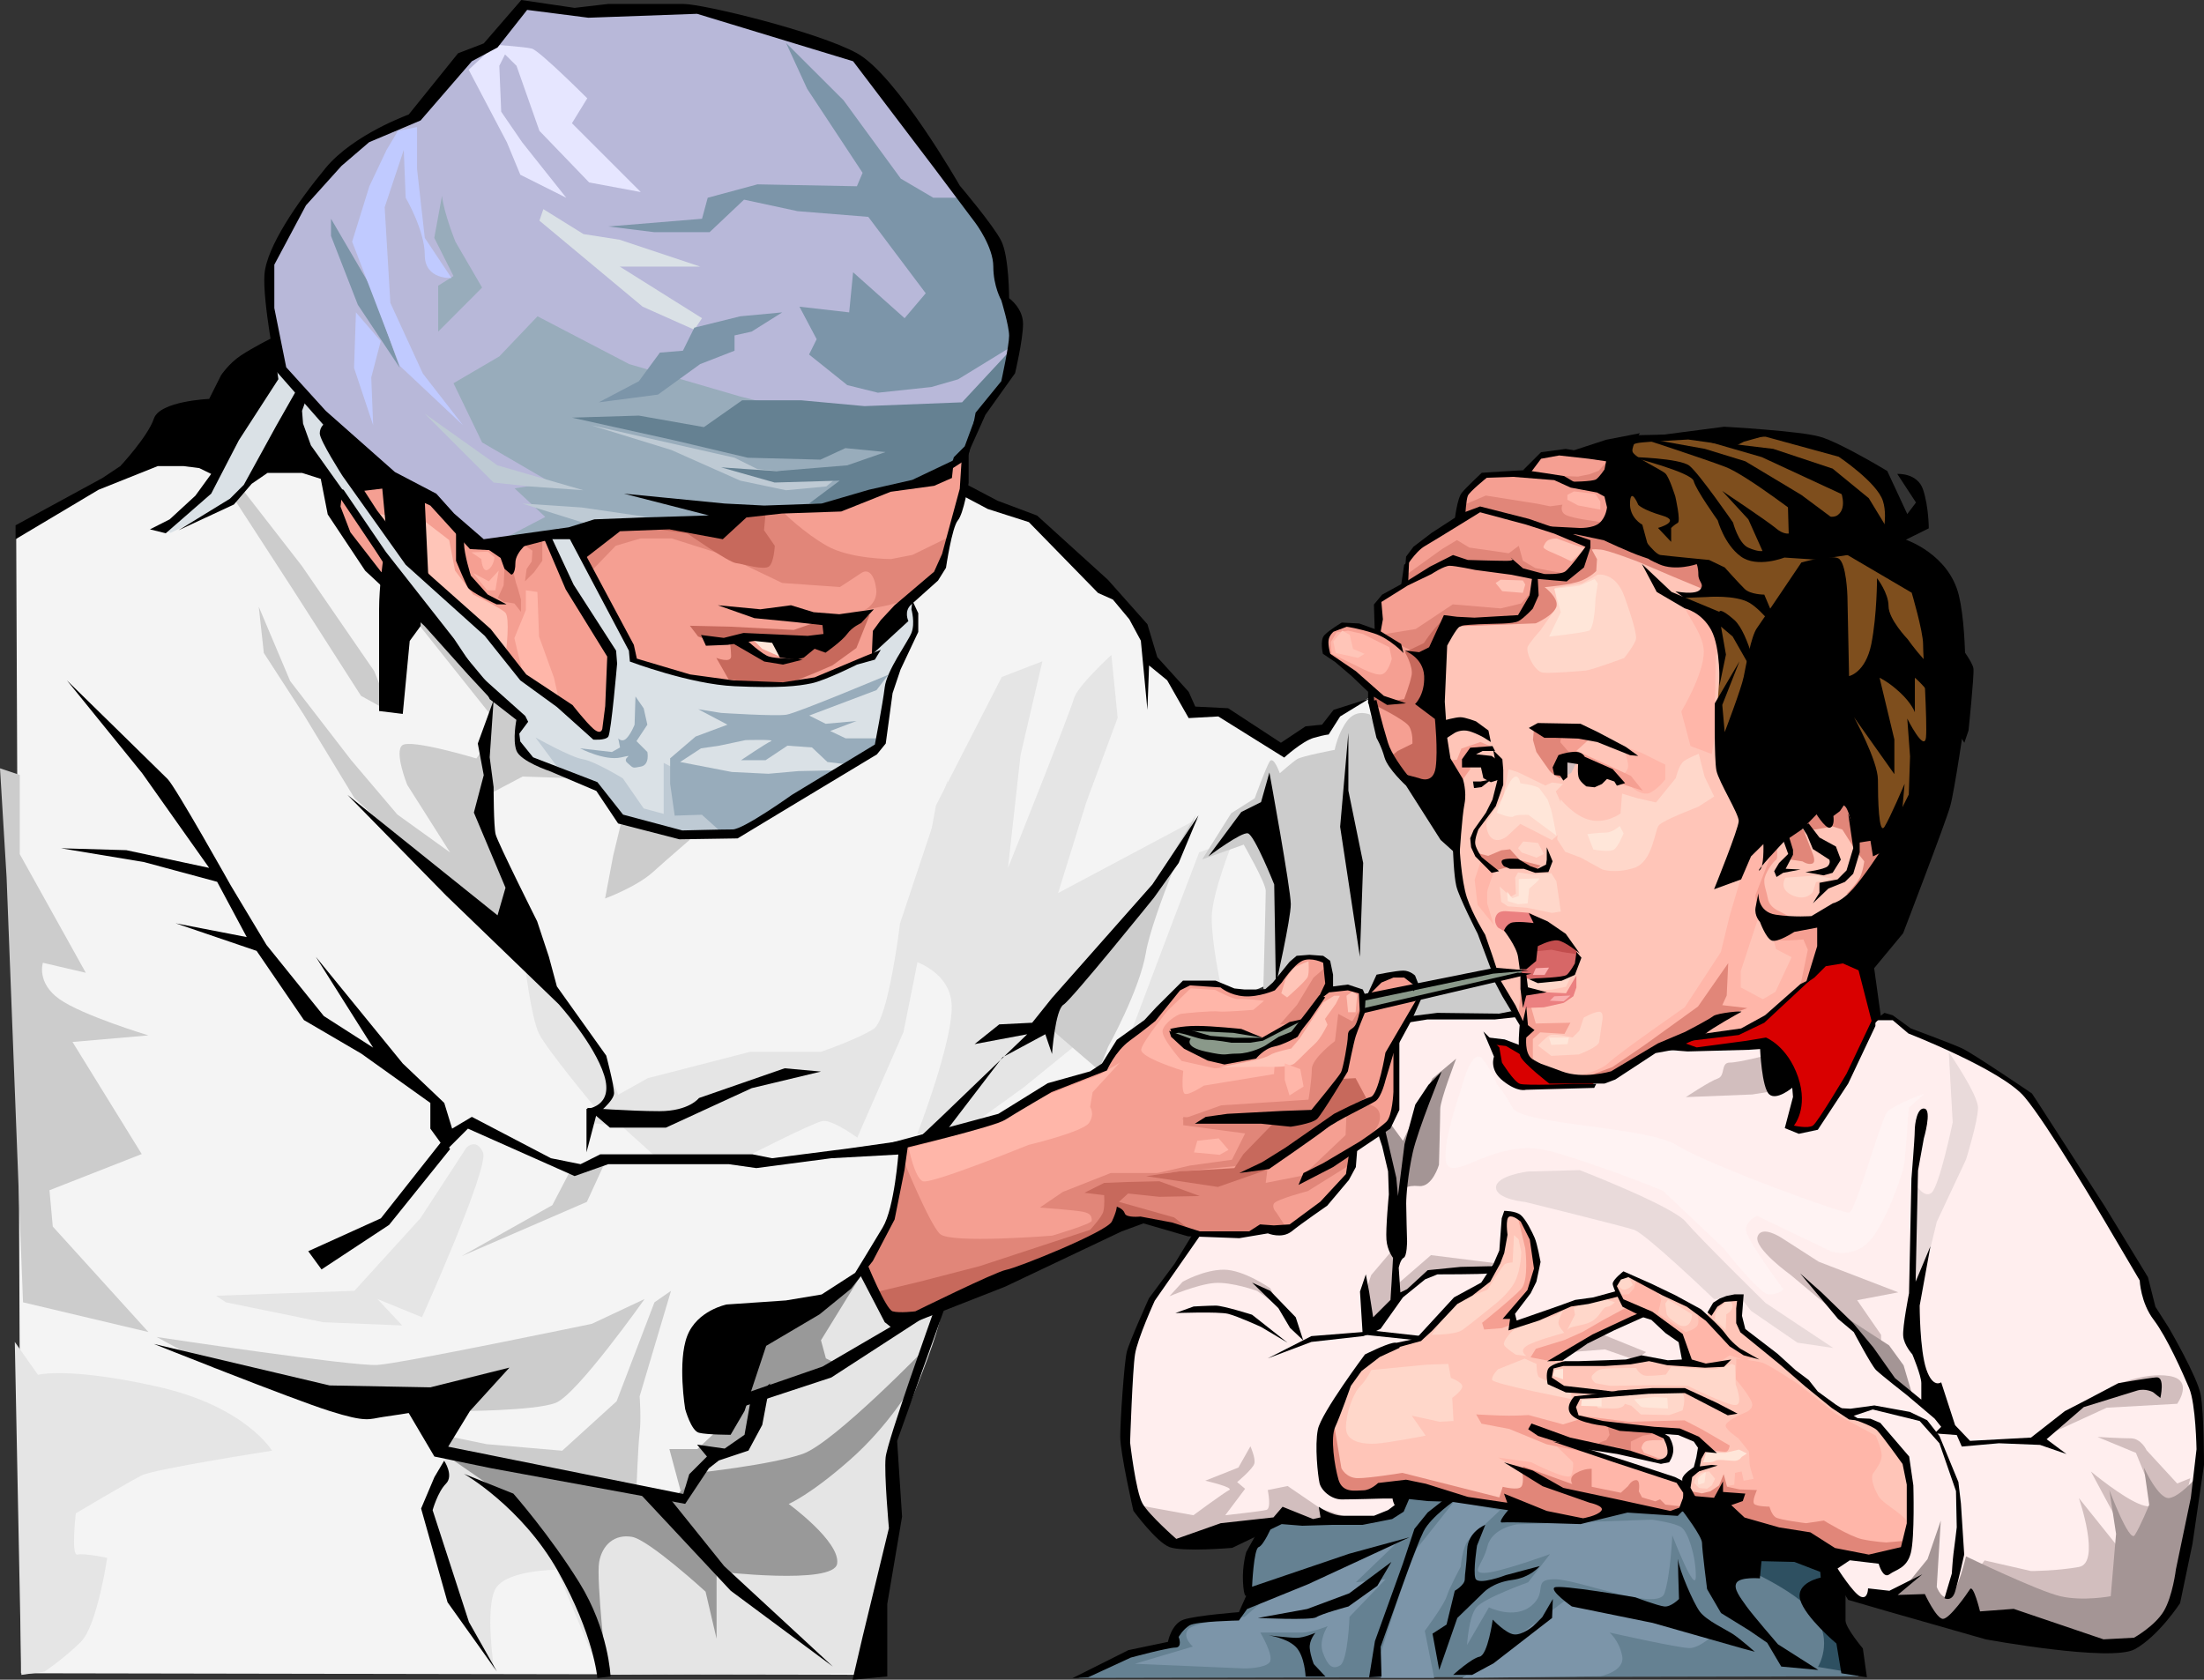 <?xml version="1.0" encoding="UTF-8"?>
<!DOCTYPE svg PUBLIC "-//W3C//DTD SVG 1.1//EN" "http://www.w3.org/Graphics/SVG/1.1/DTD/svg11.dtd">
<!-- Creator: CorelDRAW -->
<svg xmlns="http://www.w3.org/2000/svg" xml:space="preserve" width="174.177mm" height="132.771mm" version="1.1" style="shape-rendering:geometricPrecision; text-rendering:geometricPrecision; image-rendering:optimizeQuality; fill-rule:evenodd; clip-rule:evenodd"
viewBox="0 0 17418 13277"
 xmlns:xlink="http://www.w3.org/1999/xlink">
 <rect x="0" y="0" width="17418" height="13277" fill="#333333" stroke="none"/>
 <defs>
  <style type="text/css">
   <![CDATA[
    .fil7 {fill:#FFF3F3;fill-rule:nonzero}
    .fil19 {fill:#E9DADA;fill-rule:nonzero}
    .fil20 {fill:#A49595;fill-rule:nonzero}
    .fil3 {fill:#FFEEEE;fill-rule:nonzero}
    .fil18 {fill:#D2BEBE;fill-rule:nonzero}
    .fil16 {fill:#FFE6D9;fill-rule:nonzero}
    .fil17 {fill:#FFD7CA;fill-rule:nonzero}
    .fil11 {fill:#FFC5B8;fill-rule:nonzero}
    .fil13 {fill:#FFB6A9;fill-rule:nonzero}
    .fil22 {fill:#FAAEAE;fill-rule:nonzero}
    .fil12 {fill:#F59F92;fill-rule:nonzero}
    .fil14 {fill:#E18679;fill-rule:nonzero}
    .fil25 {fill:#C7695C;fill-rule:nonzero}
    .fil24 {fill:#EB8080;fill-rule:nonzero}
    .fil21 {fill:#D76767;fill-rule:nonzero}
    .fil23 {fill:#C24D4D;fill-rule:nonzero}
    .fil4 {fill:#D90000;fill-rule:nonzero}
    .fil28 {fill:#DAE1E6;fill-rule:nonzero}
    .fil15 {fill:#8A998A;fill-rule:nonzero}
    .fil32 {fill:#BECAD4;fill-rule:nonzero}
    .fil30 {fill:#E6E6FF;fill-rule:nonzero}
    .fil10 {fill:#7E4E1D;fill-rule:nonzero}
    .fil27 {fill:#B8B8D9;fill-rule:nonzero}
    .fil29 {fill:#98ACBB;fill-rule:nonzero}
    .fil2 {fill:#658192;fill-rule:nonzero}
    .fil8 {fill:#7C95A9;fill-rule:nonzero}
    .fil6 {fill:#2E5061;fill-rule:nonzero}
    .fil31 {fill:#C0CAFF;fill-rule:nonzero}
    .fil33 {fill:black;fill-rule:nonzero}
    .fil5 {fill:#999999;fill-rule:nonzero}
    .fil26 {fill:#B2B2B2;fill-rule:nonzero}
    .fil9 {fill:#CCCCCC;fill-rule:nonzero}
    .fil1 {fill:#E5E5E5;fill-rule:nonzero}
    .fil0 {fill:#F4F4F4;fill-rule:nonzero}
   ]]>
  </style>
 </defs>
 <g id="Layer_x0020_1">
  <g id="peop3024.ai">
   <g>
    <path class="fil0" d="M1119 3654l-198 87 -793 458 38 9027 6673 12 236 -1226 -37 -508 12 -123 359 -1040 1832 -2229 1177 -496 445 -1894 -12 -223 -161 87 -136 62 -74 136 -149 0 -186 136c0,0 -359,-284 -458,-284 -99,0 -272,0 -272,0l-99 -199 -75 -86 -161 -149 -37 -223 -86 -99 -124 -161 -483 -421 -173 -185 -347 -124 -223 -112 -297 595 -508 705 -2229 595 -1460 -1152 -174 -123 -248 -335 -123 -371 -50 -112 -693 0 -619 -99 -87 74z"/>
    <polygon class="fil1" points="6815,10019 6957,10322 7099,10446 7087,10508 6555,10830 5911,11046 5904,10842 6096,10508 6666,10198 "/>
    <path class="fil1" d="M3905 13201c0,0 -75,-496 12,-644 87,-149 483,-149 483,-149l347 830 2129 -12 174 -1177 0 -619c0,0 520,-1189 359,-1102 -161,87 -879,496 -879,496l-570 148 -62 384 -359 210 -161 273 -1832 -372 -173 409 37 173 198 669 297 483z"/>
    <polygon class="fil2" points="14689,13250 8523,13263 8703,13182 8932,13071 9272,12984 9322,12848 9433,12804 9774,12780 9866,12631 9879,12569 9860,12495 9879,12266 10040,12031 10492,12031 10869,12006 11030,11938 11105,11764 11947,11901 12869,11925 13277,11913 13537,12049 14330,12309 14534,12544 14516,12854 "/>
    <polygon class="fil3" points="12027,7994 11854,8031 11414,8031 11291,8031 11111,8056 9440,9771 9118,10254 8944,10656 8932,10836 8901,11343 8907,11529 8957,11795 9006,11932 9211,12167 9309,12204 9749,12179 10158,11987 10603,12018 10820,12018 10981,11981 11049,11907 11105,11770 11823,11882 13439,11863 14386,12309 14621,12600 14708,12650 14949,12681 15463,12866 16534,13040 16794,13015 16955,12934 17159,12693 17351,11839 17382,11430 17382,11127 17345,10997 17190,10631 16986,10297 16930,10074 16429,9263 16101,8762 16026,8644 15928,8576 15624,8378 15345,8248 15079,8149 14974,8056 14918,8038 14646,8025 13996,8236 13513,8273 13191,8267 13037,8298 12653,8533 12108,8396 12052,8112 "/>
    <polygon class="fil4" points="12628,8539 12578,8576 12294,8582 12157,8595 12003,8595 11903,8533 11829,8403 11786,8242 11891,8236 12040,8322 12263,8490 "/>
    <polygon class="fil4" points="14578,7518 14739,7666 14807,8025 14788,8112 14609,8496 14497,8694 14349,8898 14287,8935 14200,8923 14132,8904 14200,8700 14194,8601 14064,8328 13915,8248 13674,8279 13451,8291 13389,8285 13284,8254 13315,8205 13494,8186 13742,8155 13965,8025 14429,7592 "/>
    <path class="fil1" d="M9749 6639c0,0 -173,420 -173,619 0,198 74,544 74,544l-792 570 420 -1114 199 -521 272 -98z"/>
    <path class="fil5" d="M3546 11517l520 359 347 471 185 284 198 607c0,0 -86,-755 -61,-891 24,-137 123,-223 260,-199 136,25 581,433 581,433l87 372 0 -532c0,0 929,111 953,-62 25,-174 -383,-471 -383,-471 0,0 173,-74 482,-347 310,-272 496,-594 496,-594l111 -297c0,0 -730,755 -978,842 -248,87 -829,149 -829,149l-174 186 -1040 -186 -705 -211 -50 87z"/>
    <path class="fil6" d="M13699 12359c0,0 495,198 644,408 148,211 24,409 24,409l298 50 -87 -285 -112 -372 0 -210 -718 -198 -49 198z"/>
    <path class="fil7" d="M11829 8570c0,0 -25,-87 -111,-198 -87,-112 -174,247 -174,247 0,0 -198,558 -87,607 112,50 409,-235 806,-124 396,112 879,310 879,310l483 458c0,0 272,347 346,359 74,12 124,-37 124,-37 0,0 -297,-396 -297,-471 0,-74 87,-111 87,-111l594 285c0,0 173,49 297,-87 124,-136 260,-520 272,-607 13,-86 37,-445 37,-445l124 -112c0,0 -247,87 -297,149 -49,62 -247,780 -297,792 -50,13 -1127,-384 -1362,-532 -235,-149 -1226,-161 -1300,-297 -74,-137 -124,-186 -124,-186z"/>
    <path class="fil8" d="M13563 12904l-1201 -248 -805 607 1089 -13c0,0 198,-37 174,-161 -25,-124 -100,-185 -100,-185 0,0 545,123 632,123 87,0 211,-123 211,-123z"/>
    <path class="fil8" d="M13055 12012l-1065 37c0,0 -198,25 -235,174 -37,148 -136,210 -25,210 111,0 520,-149 520,-149l-173 223c0,0 -347,124 -409,198 -62,75 -74,298 -74,298l173 -298c0,0 198,99 335,-12 136,-112 0,-210 185,-210 186,0 817,260 867,111 49,-149 62,-458 62,-458 0,0 186,483 186,322 0,-161 -62,-347 -112,-384 -49,-37 -235,-62 -235,-62z"/>
    <path class="fil8" d="M11495 11864c0,0 -223,284 -285,359 -62,74 -297,841 -297,841l0 199 421 0 -74 -372c0,0 148,-198 173,-272 24,-75 111,-235 111,-235 0,0 13,-161 62,-211 50,-49 248,-235 248,-235l-359 -74z"/>
    <path class="fil1" d="M7397 6366l520 -1015 321 -124 -173 743 -99 891c0,0 495,-1238 520,-1337 25,-99 297,-347 297,-347l50 496 -248 668 -223 718 1115 -594 -496 768 -743 842 248 198 -396 322 -446 322 -396 49c0,0 297,-767 272,-1040 -25,-272 -346,-347 -346,-347l223 -1213z"/>
    <path class="fil8" d="M11049 12185l-1040 446 -173 149c0,0 -396,37 -446,99 -50,62 37,136 37,136l-458 136 867 37c0,0 161,0 198,-49 37,-50 -74,-235 -74,-235 0,0 260,0 334,0 74,0 198,-50 198,-50 0,0 -74,111 -37,210 37,100 74,137 136,100 62,-38 74,-384 74,-384l285 -297 -235 24 334 -322z"/>
    <path class="fil9" d="M10826 5648c0,0 -105,-49 -179,49 -75,99 -99,230 -99,230 0,0 -260,49 -298,74 -37,24 -136,111 -136,111 0,0 -49,-142 -80,-93 -31,50 -118,291 -118,291l-186 118 -229 365 328 -117c0,0 174,303 174,365 0,62 -19,774 -19,774l1090 241 291 -25 421 7 204 -19 -247 -576 -335 -928 -328 -384 -198 -359 -56 -124z"/>
    <path class="fil9" d="M8238 8075l694 -768 520 -867c0,0 -347,793 -396,1090 -50,297 -298,743 -298,743l-74 186 -446 -384z"/>
    <path class="fil10" d="M14955 4014l87 390c0,0 272,358 322,841 50,483 13,805 -56,991 -68,186 -210,501 -210,501l-235 -92 -229 -533 -1034 -62 -37 -482 43 -428 -75 -235 -284 -186 229 -43 18 -142 -43 -87 -266 0 -223 -118 -173 -433 12 -390 217 -49 235 -13 501 0 242 -25 526 149 353 229 80 217z"/>
    <polygon class="fil11" points="13064,11313 13166,11356 13200,11430 13200,11489 13179,11538 13132,11551 13061,11538 12841,11464 13024,11309 "/>
    <polygon class="fil11" points="12798,10214 12300,10344 12052,10443 11993,10749 12238,11238 12408,11334 12556,11220 12733,11012 12362,10783 12352,10730 12547,10585 12990,10384 12844,10304 "/>
    <path class="fil11" d="M12064 9703l-31 -65 -34 -28 -55 -9 -37 -3 -22 62 -6 182 -53 136 -71 140 -232 151 -96 90 -186 207 -81 35 -145 37 -183 90 -102 92 -123 192 -140 301 44 318 86 164 229 25 554 9 421 65 356 65 307 65 102 -18c0,0 170,-68 139,-65 -31,3 254,-16 254,-16l275 37 109 -89 269 124c0,0 644,148 705,182 63,34 329,105 329,105l309 34 118 -80c0,0 31,-251 31,-328 0,-77 -28,-319 -28,-319l-121 -195 -124 -130 -108 -34 -105 -34 -133 -90 -192 -158 -260 -222 -260 -214 -25 -81 6 -176 -90 3 -77 22 -62 65 -40 53 -269 -152 -260 -130 -118 -50 -74 65 6 37 19 44 31 77 377 220 99 102 37 161 -167 -6 -161 -31 -65 6 -111 18 -489 16 -81 37 -18 65 15 43 118 62 303 31 -68 16 -114 12 -38 10 -30 74 21 46 96 53 501 77 242 16 152 99 -28 176 -96 96 15 65 -93 -62 -835 -275 -242 -471 -201 -489 -31 -71c0,0 130,-130 161,-183 31,-52 62,-139 62,-204 0,-65 -37,-198 -37,-198l-50 -99z"/>
    <path class="fil11" d="M11445 4985c0,0 -74,149 -74,298 0,148 6,582 6,582l155 365 0 247 -25 223 7 130 6 124 49 155 93 204 81 149 43 173 68 149 161 303 19 62 -7 87 19 99 285 161 210 43 161 -25 415 -235 210 -74 452 -75 545 -451 563 -638 130 -334 -229 -155 -322 -359 -879 -322 -12 -328 31 -434 -37 -216 -285 -174 229 -49 -12 -136 -31 -75 -372 -49 -427 -180 -217 -25 81 56 31 56 -87 161 -309 105 -205 242 -445 49 -25 37 -50 74z"/>
    <polygon class="fil12" points="12714,3772 12720,4131 12535,4255 12554,4311 12467,4472 12343,4571 12139,4552 12108,4750 12003,4893 11476,4924 11315,5382 11408,5926 11291,6168 10963,5982 10863,5679 10832,5524 10820,5450 10647,5282 10473,5153 10473,5078 10480,5029 10523,4992 10628,4936 10709,4942 10882,4998 10894,4781 10913,4744 11099,4620 11129,4404 11297,4255 11544,4088 11563,3939 11711,3760 11903,3747 12052,3741 12188,3599 12479,3574 12702,3605 12739,3679 "/>
    <path class="fil12" d="M10498 7833l130 -25 68 7 56 31 56 30 86 -154 167 -25 81 31 62 167 -186 353 19 155 -7 365 -68 136 -198 137 -74 55 -31 186 -62 74 -105 124 -124 99 -179 136 -192 0 -254 44 -260 -19 -285 -68 -260 -25 -155 68 -1040 471c0,0 -508,235 -551,235 -43,0 -142,-19 -142,-19l-223 -365 186 -340 80 -304 37 -340 805 -229 365 -223 403 -142 148 -217 235 -167 254 -297 248 0 50 18 160 56 94 -6 142 -19 167 -185 68 -63 93 -18 93 18 49 81 -6 173z"/>
    <polygon class="fil12" points="4322,4262 4524,4679 4837,5129 4844,5266 4818,5669 4785,5819 4661,5826 4485,5643 4101,5337 3840,4979 3019,4588 2772,4288 2655,4112 2655,3937 2714,3819 2928,3787 3235,3858 3443,3969 3730,4243 3821,4295 4081,4295 4231,4236 "/>
    <path class="fil12" d="M7592 3487l40 248 -33 189 -59 182 -32 111 -39 130 -66 189 -299 273 -150 215 -52 157 -117 65 -352 143 -547 33 -300 -46 -332 -72 -254 -91c0,0 52,20 -13,-104 -65,-124 -306,-573 -306,-573l-53 -131 274 -254 795 0 267 -104 697 -39 397 -156c0,0 319,-46 358,-65 40,-20 92,-196 92,-196l84 -104z"/>
    <path class="fil13" d="M14210 10939c0,0 -231,-152 -283,-168 -53,-16 -205,-32 -205,-32l-5 163c0,0 136,157 131,204 -5,48 -58,58 -89,74 -32,16 -110,52 -121,84 -10,31 100,105 100,105l84 105c0,0 5,68 5,94 0,26 32,121 32,121l-79 15 -16 -73 -52 11 -6 94 -141 26 204 79 305 215 477 136 477 53c0,0 63,-105 58,-184 -5,-79 -199,-163 -241,-236 -42,-73 -63,-147 -42,-178 21,-32 68,-89 68,-142 0,-52 -47,-157 -47,-157l-310 -168 -304 -241z"/>
    <path class="fil14" d="M13318 11778l131 26 68 -16 69 -47 36 -89 27 100 99 21 137 5c0,0 -42,89 -21,110 21,21 120,21 120,21 0,0 16,63 48,84 31,21 241,47 241,47l141 -21c0,0 205,126 300,147 94,21 194,26 194,26l178 -16 -78 95 -168 37 -106 0 -629 -105 -624 -252 -163 -173z"/>
    <polygon class="fil15" points="12087,7698 11987,7706 10771,7989 10771,7880 11843,7663 12052,7668 "/>
    <polygon class="fil15" points="10250,8180 10112,8223 10046,8258 9903,8332 9699,8375 9495,8340 9348,8249 9261,8184 9261,8149 9421,8128 9773,8141 9869,8167 9977,8206 10107,8141 10216,8084 10294,8067 "/>
    <polygon class="fil16" points="5944,5049 6023,5128 6151,5185 6245,5163 6237,5049 "/>
    <path class="fil17" d="M13507 11631c0,0 -47,0 -79,21 -31,21 -42,68 -42,68l42 42 63 5 37 -26 26 -52 -47 -58z"/>
    <path class="fil16" d="M13481 11636c0,0 -48,26 -58,48 -10,20 0,52 0,52l47 -16 11 -84z"/>
    <path class="fil16" d="M13764 11516c0,0 -16,31 -58,31 -42,0 -131,-16 -152,0 -21,16 -94,11 -94,11l26 -79 147 5 110 -26 63 31 -42 27z"/>
    <path class="fil12" d="M12447 11185l425 53 441 -11 142 74 215 125c0,0 -6,42 -27,48 -21,5 -152,-16 -152,-16l-94 -79 -126 -58 -68 -10 -326 -21 -251 -37 -142 -36 -37 -32z"/>
    <path class="fil17" d="M13659 10277c0,0 -78,64 -94,90 -16,26 -11,68 -11,68l84 78 5 -125c0,0 37,-16 48,-53 10,-36 -32,-58 -32,-58z"/>
    <path class="fil13" d="M13407 10367c0,0 26,68 11,104 -16,38 -95,58 -95,58l-220 -146 26 -111 -31 -73 -168 -84 -16 68 -42 47 -79 5 48 74 309 162 137 106 21 178 115 32 142 -6 105 -68 126 42 73 -32 -121 -42 -68 -57 -173 -194 -100 -63z"/>
    <path class="fil17" d="M13182 10272l189 116c0,0 5,47 -26,79 -32,31 -79,4 -79,4 0,0 -89,-52 -95,-88 -5,-37 -10,-79 -10,-79l21 -32z"/>
    <path class="fil17" d="M12867 10083l37 74c0,0 -37,37 -69,37 -31,0 -47,-42 -47,-42l32 -58 47 -11z"/>
    <path class="fil17" d="M13712 10792l5 152c0,0 63,157 0,162 -63,6 -378,-152 -378,-152l-283 -5 -331 5 -115 -21c0,0 -53,-36 -21,-68 32,-31 42,-42 100,-47 57,-5 241,-5 241,-5 0,0 26,62 89,62 63,0 147,-10 147,-10l42 -63c0,0 309,27 346,21 37,-5 131,-42 131,-42l27 11z"/>
    <polygon class="fil16" points="12285,10829 12274,10875 12353,10902 12353,10855 12353,10818 "/>
    <path class="fil17" d="M13229 10991c0,0 68,0 79,47 10,47 -11,110 -11,110l-105 37 -225 -5 -74 -68 -52 -16c0,0 -6,42 -105,37 -100,-6 -115,10 -115,-27 0,-36 15,-68 15,-68l336 -37 257 -10z"/>
    <path class="fil16" d="M12914 11059l163 -16 100 6 5 84c0,0 -184,-6 -205,-11 -21,-5 -63,-63 -63,-63z"/>
    <polygon class="fil16" points="12495,11112 12657,11117 12657,11054 12500,11065 "/>
    <path class="fil17" d="M10837 10829l435 -42 174 -6 20 110c0,0 100,37 90,74 -11,36 -79,84 -79,84l10 183 -110 6 -220 -48 110 158c0,0 -294,57 -393,63 -100,5 -237,-11 -237,-126 0,-116 58,-273 111,-326 52,-52 89,-130 89,-130z"/>
    <path class="fil17" d="M11965 9763l-11 216c0,0 -42,0 -63,15 -21,16 -136,200 -136,200l-126 52 -168 95 -147 210c0,0 189,0 242,-38 52,-36 246,-194 246,-194 0,0 126,-94 173,-194 47,-99 47,-230 47,-230l-21 -100 -36 -32z"/>
    <path class="fil12" d="M12022 9643l90 147 36 141 0 79 -36 131 -53 94 -121 153 27 73 -95 37 -141 11 -16 -53c0,0 247,-199 309,-268 63,-68 32,-320 32,-320l-42 -178 -21 -79 31 32z"/>
    <path class="fil14" d="M12699 11940l-142 74 -141 5 -315 -89 -110 -21 -451 -53 -362 -73 -331 11 -204 10 -121 -126 -37 -236 58 -183 58 346c0,0 36,79 131,79 94,0 351,-42 351,-42l766 194 27 -84c0,0 120,31 146,0 27,-32 6,-132 6,-132l320 158 346 100 5 62z"/>
    <path class="fil13" d="M12458 11437l441 142 372 136 47 73 0 74 -42 78 -79 22 -503 -64 -472 -162 -383 -215 262 37c0,0 294,152 315,104 21,-47 16,-104 16,-104l-163 -158 189 37z"/>
    <polygon class="fil13" points="13208,11762 13166,11788 13171,11851 13219,11878 13266,11841 13276,11794 13234,11757 "/>
    <path class="fil14" d="M12033 11589l393 142c0,0 -36,-53 32,-89 68,-37 121,-32 121,-32l0 142 230 47 58 -53c0,0 26,-47 63,-47 37,0 21,89 21,89l26 48 105 31 37 -16 42 42 142 16 -53 47 -79 0 -550 -110 -273 -63c0,0 -194,-105 -231,-110 -37,-5 -84,-84 -84,-84z"/>
    <path class="fil12" d="M13140 11384c0,0 -111,-5 -137,11 -26,16 -31,52 -31,52l21 37 157 58 -47 16 -236 -74 -330 -63 42 68 -357 -73 -294 -121 -220 -42 -42 -73c0,0 178,10 257,10 78,0 157,-5 157,-5l273 74 152 -48 294 63 268 42 73 21 0 47z"/>
    <path class="fil14" d="M12704 11264l16 78 -26 42c0,0 -115,32 -26,37 89,5 220,53 220,53l0 -79 95 -47 130 -21 -157 -37 -183 -26 -69 0z"/>
    <path class="fil17" d="M12421 11059c0,0 -624,-120 -629,-152 -6,-32 47,-84 47,-84l210 -84 94 42c0,0 0,94 21,105 21,11 252,126 252,126l5 47z"/>
    <polygon class="fil12" points="12862,10330 12668,10435 12505,10529 12363,10592 12138,10661 12096,10729 12285,10765 12353,10708 12584,10571 12987,10377 "/>
    <path class="fil17" d="M12694 10272l-179 32 -78 31 10 58c0,0 -78,147 -57,116 21,-32 141,-27 204,-74 63,-47 68,-100 105,-105 37,-5 63,-37 63,-37l-68 -21z"/>
    <path class="fil17" d="M12295 10398l-315 95 -47 47c0,0 -57,63 -47,89 10,26 94,79 94,79l84 10c0,0 -63,-37 0,-79 63,-42 299,-104 299,-104 0,0 -47,-48 -47,-79 0,-31 37,-95 37,-95l-58 37z"/>
    <polygon class="fil18" points="12673,10551 13009,10687 12925,10750 12683,10666 12421,10687 "/>
    <path class="fil19" d="M15401 8316c0,0 231,335 231,440 0,105 -95,410 -95,410l-231 492 -178 735 -10 -451 10 -598c0,0 74,136 137,84 62,-53 167,-556 167,-556l-31 -556z"/>
    <path class="fil18" d="M17310 11684l-104 42 -242 -263c0,0 -42,-94 -126,-94 -84,0 -262,-11 -262,-11l304 126 137 336c0,0 52,126 -95,74 -147,-53 -398,-263 -398,-263l220 409 -21 168 -294 -367c0,0 178,514 0,545 -178,32 -378,32 -378,32l-367 -84 -84 116 1165 377 419 -619 126 -524z"/>
    <path class="fil18" d="M16146 11358l503 -231 557 -31c0,0 136,-189 -63,-220 -200,-32 -452,83 -452,83l-346 200 -199 199z"/>
    <path class="fil20" d="M14813 12638l284 -147 136 -167 105 -305 -32 525c0,0 42,115 105,73 63,-42 126,-315 126,-315 0,0 567,273 745,315 179,42 399,0 399,0l42 -493 -53 -346c0,0 158,420 200,357 42,-63 115,-241 115,-241l-42 -294c0,0 116,252 200,241 83,-11 209,-157 209,-157l-62 472 -126 514 -84 136 -179 189 -1164 -136 -189 0 -462 -116 -273 -105z"/>
    <path class="fil18" d="M10039 10183c0,0 -210,-147 -367,-147 -157,0 -325,95 -325,95l-105 115c0,0 220,-94 357,-105 136,-10 336,63 336,63l178 126 -74 -147z"/>
    <path class="fil18" d="M14110 8609l-262 42 -525 21c0,0 189,-126 252,-147 63,-21 21,-126 95,-126 73,0 314,-63 314,-63l116 126 10 147z"/>
    <path class="fil18" d="M14540 10403l-388 -325c0,0 -293,-210 -262,-304 32,-94 189,10 189,10l294 189 629 242 -325 62 189 274 0 188 -326 -336z"/>
    <polygon class="fil20" points="15118,11043 15044,10792 14929,10634 14572,10403 14730,10592 14845,10792 14971,10939 "/>
    <path class="fil19" d="M12054 9501c0,0 766,189 860,220 95,32 630,546 630,546l220 0 74 94 367 252 283 42 -535 -356c0,0 -525,-515 -630,-641 -104,-125 -839,-409 -839,-409l-409 11c0,0 -252,31 -252,126 0,94 231,115 231,115z"/>
    <path class="fil18" d="M10732 12019l-294 -94 -262 -179 -157 32c0,0 31,147 -11,157 -42,11 -325,42 -325,42l157 -209 -63 -53c0,0 126,-105 136,-147 11,-42 -31,-136 -31,-136l-95 168 -262 104c0,0 231,53 189,74 -42,21 -283,199 -283,199l-399 -73 42 136 189 158 640 -84 273 -126 273 63 283 -32z"/>
    <polygon class="fil18" points="10994,10194 11309,9921 11812,9984 11739,10036 11298,10068 11130,10215 10994,10319 10805,10519 10784,10225 10837,10078 11015,9868 "/>
    <path class="fil20" d="M11508 8368c0,0 -126,325 -126,399 0,73 -10,440 -10,440 0,0 -52,179 -158,168 -104,-10 -136,32 -136,32l-52 535 -11 -598 -115 -410 73 -73 115 157 232 -493 188 -157z"/>
    <path class="fil13" d="M12857 6191c0,0 115,115 188,73 74,-42 116,-105 116,-105l0 -115 -189 -94 -147 -53c0,0 42,105 42,157 0,53 -74,95 -74,95l64 42z"/>
    <path class="fil13" d="M13559 5184l-10 650 -21 126 -168 -63 -73 -273c0,0 178,-294 178,-472 0,-178 -231,-388 -115,-367 115,21 178,115 178,115l73 189 -42 95z"/>
    <path class="fil12" d="M14031 6599c0,0 29,186 5,198 -23,12 -93,111 -93,163 0,53 17,81 29,146 12,64 82,93 82,93l175 93 -269 0 -93 -122 0 -129 47 -267 117 -175z"/>
    <path class="fil14" d="M14252 6558l70 181c0,0 35,75 0,87 -35,12 -76,-17 -76,-17l-117 -18 18 -58 -64 -187 169 12z"/>
    <path class="fil13" d="M13891 7269l-134 407 0 129 175 93 99 -58 128 -274 -123 -64 -52 -192 309 11 145 245 -151 192 -152 117 -215 186 -169 105c0,0 -262,17 -303,23 -41,6 -221,29 -221,29l-472 286 -297 41 -105 -24c0,0 262,-29 355,-116 93,-88 606,-443 606,-443l286 -437 69 -285 152 -513 46 -134 152 -64c0,0 35,76 12,140 -24,64 -158,407 -158,407l18 193z"/>
    <path class="fil12" d="M13885 7210c0,0 128,216 175,222 46,6 192,-6 192,-6l35 81 -58 280 93 -64 145 -413 -204 -12 -378 -88z"/>
    <polygon class="fil14" points="12289,8510 12650,8527 13075,8306 13483,8084 13669,8020 13809,7968 13611,7945 13646,7869 13658,7613 13419,7956 12999,8259 12743,8434 12539,8510 "/>
    <path class="fil17" d="M12428 8201c0,0 -145,-35 -180,-18 -35,18 -93,82 -93,82l105 81 215 -11c0,0 157,-58 163,-99 6,-41 24,-163 24,-163 0,0 17,-76 -24,-76 -41,0 -122,47 -122,47l-35 104 -53 53z"/>
    <polygon class="fil16" points="12399,8201 12242,8201 12260,8259 12388,8253 "/>
    <polygon class="fil12" points="12033,7729 11997,8032 12050,8160 12027,8288 12114,8411 12114,8213 12172,8160 12364,8172 12411,8084 12137,8090 12096,7945 12050,7810 "/>
    <path class="fil13" d="M11817 6867c0,0 -64,157 -64,186 0,29 0,88 0,88l52 169 -128 -158 -23 -198 52 -157 111 70z"/>
    <polygon class="fil17" points="12260,6902 12300,6966 12335,7205 12265,7216 12067,7175 11916,7164 11864,7129 11852,7007 11939,7088 11980,7065 11974,6937 11997,6896 12120,6913 "/>
    <path class="fil16" d="M12003 6948l0 134 -52 18 -41 -53 6 76 81 24 76 -6 12 -117c0,0 99,-81 76,-81 -24,0 -158,5 -158,5z"/>
    <polygon class="fil17" points="12038,6651 12155,6663 12201,6750 12143,6779 12027,6739 11997,6704 "/>
    <polygon class="fil12" points="11782,5900 11700,5865 11549,5917 11514,6005 11409,6016 11555,6168 11619,6080 11607,5981 11671,5923 "/>
    <polygon class="fil18" points="12364,6139 12417,6109 12464,6016 12411,5993 12295,6028 "/>
    <path class="fil17" d="M12819 6273l116 35 152 35 157 -193c0,0 23,-104 64,-134 41,-29 117,-58 117,-58l46 181 76 157 -128 82c0,0 -274,104 -309,145 -35,41 -47,291 -198,338 -151,47 -250,11 -250,11l-169 -93 -123 -46 -64 -99 29 -315c0,0 105,134 233,163 128,30 239,-52 239,-52l12 -157z"/>
    <path class="fil16" d="M12545 6593c0,0 93,-12 146,-12 52,0 110,-52 110,-52l30 58c0,0 -41,105 -76,128 -35,24 -163,0 -163,0l-47 -122z"/>
    <path class="fil17" d="M11922 6080l75 24 216 105 52 -24 88 12 -58 58 58 128 -6 187 -82 70 -250 -128 -105 98c0,0 -64,53 -116,18 -53,-35 -47,-128 -47,-128l134 -204 41 -216z"/>
    <path class="fil16" d="M12015 6191c0,0 -12,-82 -58,-41 -47,41 -128,274 -128,274 0,0 110,47 133,29 24,-17 117,-12 117,-12l221 164c0,0 -29,-158 -40,-199 -12,-40 -30,-87 -30,-87 0,0 -46,-64 -64,-87 -17,-23 -151,-41 -151,-41z"/>
    <path class="fil12" d="M12731 6109l65 82 186 58 -93 -116 -274 -128 -157 -70 116 -105c0,0 -297,-59 -314,-35 -18,23 -12,192 -12,192l268 35 215 87z"/>
    <path class="fil17" d="M12627 4542c0,0 139,-23 209,169 70,193 94,292 94,332 0,41 -94,158 -94,158 0,0 -250,93 -303,99 -52,5 -268,23 -337,17 -70,-6 -140,-163 -123,-204 18,-40 99,-128 99,-128l134 -192 -17 -146 215 -35 123 -70z"/>
    <path class="fil16" d="M12481 4630l-198 23 52 186 -93 193c0,0 268,-29 315,-47 46,-17 52,-256 52,-256l18 -117 -24 -35 -122 53z"/>
    <path class="fil14" d="M11537 4950l600 -23c0,0 146,-64 163,-134 18,-70 -93,-152 -93,-152 0,0 210,-17 292,-52 81,-35 116,-76 116,-76l6 -93 -41 -76c0,0 6,-6 70,0 64,6 303,99 303,99l274 117 279 116 -35 -186 -52 -47 -122 0 -228 -35 -419 -209 -320 0 209 93 0 76 -140 180 -151 12 -140 -18c0,0 47,65 35,88 -12,23 -52,169 -52,169l-88 75 -163 18 -332 17 29 41z"/>
    <path class="fil21" d="M12464 7525l-24 140 -70 64 -146 23 -133 0 -53 -29c0,0 -29,-47 -5,-70 23,-23 81,-81 81,-81l12 -123 145 -81 93 46 100 111z"/>
    <polygon class="fil22" points="12137,7653 12242,7648 12207,7706 12114,7706 "/>
    <path class="fil23" d="M12458 7542l-111 -17 -87 -18 -181 18c0,0 58,-128 99,-134 41,-6 99,12 122,12 24,0 82,46 82,46l76 58 0 35z"/>
    <polygon class="fil17" points="12050,7735 12196,7741 12341,7729 12423,7700 12376,7799 12265,7822 12161,7828 12044,7822 "/>
    <path class="fil24" d="M12207 7286l-116 -70c0,0 -129,-11 -152,-11 -23,0 -93,-18 -116,35 -24,52 17,93 17,93l134 76 250 -35 -17 -88z"/>
    <polygon class="fil24" points="12044,7968 12201,7962 12358,7927 12434,7875 12458,7805 12458,7711 12376,7851 12149,7840 12056,7840 12033,7880 "/>
    <polygon class="fil22" points="12411,7869 12283,7875 12248,7910 12358,7915 "/>
    <polygon class="fil14" points="11658,6739 11761,6765 11865,6721 11934,6713 12012,6799 12176,6842 12133,6877 11960,6842 11796,6886 "/>
    <path class="fil17" d="M14361 6920l-250 17c0,0 -61,87 52,139 112,52 164,-26 164,-26l25 -78 130 -26 -121 -26z"/>
    <path class="fil14" d="M12331 6151c0,0 -60,-25 -86,-60 -26,-35 -103,-147 -103,-147l-27 -95 9 -103 225 0 -18 121 104 120 -86 69 -18 95z"/>
    <path class="fil14" d="M14266 6549l78 8 138 -25 78 25 104 164 69 87c0,0 -9,78 -35,129 -26,52 -104,130 -104,130 0,0 251,-52 268,-112 17,-61 35,-277 35,-277l-164 -190c0,0 -104,-172 -139,-172 -34,0 -155,-9 -198,8 -44,18 -208,52 -208,52l78 173z"/>
    <polygon class="fil14" points="12686,3663 12634,3721 12563,3748 12471,3767 12315,3761 12380,3819 12497,3839 12680,3839 12771,3787 12771,3676 "/>
    <polygon class="fil13" points="12387,3950 12471,3995 12647,4028 12647,3963 12608,3904 12439,3884 12387,3911 "/>
    <path class="fil14" d="M11559 3995l183 -78 410 65 98 20 98 -13c0,0 -27,58 32,84 59,26 222,46 222,46l97 19 -188 72 -209 -13 -235 -85 -377 -84 -170 91 39 -124z"/>
    <path class="fil11" d="M12198 4321c0,0 -13,13 65,45 78,33 156,72 156,72 0,0 124,-110 98,-110 -26,0 -215,-72 -215,-72 0,0 -39,0 -65,13 -26,13 -39,52 -39,52z"/>
    <polygon class="fil14" points="11097,4555 11396,4340 11514,4269 11612,4328 11924,4373 12003,4314 12035,4432 12133,4490 12341,4529 12270,4562 12074,4542 11514,4438 11449,4438 11103,4608 "/>
    <polygon class="fil14" points="10947,5011 11188,4972 11481,4777 11859,4809 12022,4770 12120,4659 12035,4849 11970,4894 11442,4913 11227,5174 11058,5096 "/>
    <polygon class="fil11" points="11820,4608 11872,4673 12035,4686 12054,4620 12035,4588 11859,4582 "/>
    <path class="fil25" d="M11103 5155c0,0 66,111 53,182 -14,72 -59,189 -59,189l-130 20 -111 -53 6 78c0,0 241,118 274,170 33,52 26,137 26,137l-117 58 -78 65 325 274 85 -182 0 -437 0 -612c0,0 111,-176 46,-150 -65,26 -170,189 -170,189l-150 72z"/>
    <path class="fil13" d="M10654 4985l117 26 209 105 19 91c0,0 -26,110 -78,123 -52,14 -182,-58 -182,-58l-215 -104 -7 -92 46 -78 91 -13z"/>
    <polygon class="fil11" points="10732,5200 10556,5161 10537,5070 10608,4985 10667,5018 10693,5129 10784,5168 "/>
    <path class="fil14" d="M10817 8731c0,0 111,13 85,130 -27,118 -209,209 -209,209l-430 254 371 -352 7 -163 176 -78z"/>
    <path class="fil13" d="M8700 8490l-489 189 -325 202 -704 195c0,0 46,234 111,261 65,26 834,-287 834,-287 0,0 436,-104 481,-176 46,-72 7,-124 7,-124l20 -117 215 -234 -150 91z"/>
    <path class="fil14" d="M10016 9246l-13 104 364 -72c0,0 326,-228 326,-182 0,45 -13,104 -13,104l-345 215c0,0 -248,65 -267,98 -20,32 19,71 19,71l85 130 -195 -6 -163 46 -411 0 -521 -124 -449 234 -1446 489 -163 -319 26 -72 156 -274 72 -228 58 -299c0,0 209,514 293,593 85,78 886,13 886,13 0,0 313,-92 313,-118 0,-26 0,-58 -71,-71 -72,-14 -339,-33 -339,-33l182 -124 378 -149 547 0 691 -26z"/>
    <path class="fil25" d="M9162 9337l-260 6 -176 7 -156 78 156 19c0,0 6,85 -7,131 -13,45 -104,143 -104,143l-873 287 -475 123 -326 78 130 216 150 -13 938 -404 717 -333 143 -32 189 39 254 85 -183 -144 -436 -123 72 -66 247 26 320 -6 -320 -117z"/>
    <polygon class="fil14" points="9351,8894 9840,8959 9736,9167 9403,9213 9097,9284 9937,9200 10172,8816 9501,8842 9351,8829 "/>
    <polygon class="fil13" points="9579,9004 9462,9017 9436,9109 9638,9128 9709,9089 9631,8998 "/>
    <polygon class="fil25" points="10061,8881 9827,9122 9755,9233 9319,9259 9058,9297 9625,9382 9996,9252 10621,8770 10797,8679 10713,8522 10576,8529 10361,8822 "/>
    <path class="fil13" d="M10068 8490l-554 91c0,0 -117,78 -150,65 -32,-13 -13,-182 -13,-182 0,0 -345,-105 -332,-170 13,-65 209,-306 209,-306l182 -176 195 13c0,0 144,79 183,72 39,-6 202,13 202,13l-85 72c0,0 -228,19 -274,13 -45,-7 -267,13 -299,19 -33,7 -131,72 -144,131 -13,58 150,241 150,241l261 58 475 -32 -6 78z"/>
    <path class="fil14" d="M10758 7956l-71 117 -111 -59 -26 215c0,0 -183,137 -183,222 0,84 -26,241 -26,241l-690 45 -313 111 502 13 554 -52 247 -378 59 -267 52 -98 6 -110z"/>
    <polygon class="fil14" points="10485,7637 10380,7728 10250,7943 10113,8099 10211,8086 10302,8073 10458,7864 10491,7754 "/>
    <path class="fil11" d="M10341 7597c0,0 -78,33 -104,46 -26,13 -78,98 -78,98l-33 110 46 33c0,0 150,-130 163,-163 13,-32 6,-124 6,-124z"/>
    <polygon class="fil11" points="10687,7838 10641,7871 10654,8001 10713,8001 10726,7864 "/>
    <path class="fil11" d="M10543 7871l-85 52 -188 287 -66 78c0,0 -130,26 -169,52 -39,26 -176,52 -176,52l-228 46 352 -7c0,0 202,13 248,-26 45,-39 104,-104 156,-150 52,-45 104,-156 104,-156l-20 -45 85 -118 33 -65 -46 0z"/>
    <polygon class="fil13" points="10276,8451 10302,8588 10191,8659 10153,8535 10153,8405 "/>
    <path class="fil1" d="M117 10607l183 260c0,0 234,-65 938,92 703,156 912,508 912,508 0,0 -925,143 -1030,195 -104,52 -521,300 -521,300 0,0 -39,339 13,326 53,-13 235,26 235,26 0,0 -78,534 -208,664 -131,130 -287,235 -287,235l-183 26 -52 -2632z"/>
    <polygon class="fil5" points="6801,10086 6488,10594 6527,10737 6632,10789 6462,10880 5732,11115 6032,10529 6514,10268 "/>
    <polygon class="fil26" points="5381,11792 5290,11454 5511,11454 5693,11284 5915,11037 6019,11063 5928,11402 5628,11532 "/>
    <path class="fil9" d="M5172 10294l-299 782 -430 391 -599 -52 -444 -92 79 170 1550 299c0,0 13,-364 26,-469 13,-104 0,-286 0,-286l248 -834 -131 91z"/>
    <path class="fil9" d="M1238 10568c0,0 1550,234 1745,221 196,-13 1694,-325 1694,-325l417 -196c0,0 -534,756 -703,821 -170,65 -782,65 -782,65l-756 -13 -1159 -326 -456 -247z"/>
    <path class="fil1" d="M1707 10242l1094 -39 521 -573 365 -560c0,0 78,-78 130,39 52,117 -482,1303 -482,1303l-352 -144 196 209 -626 -26 -768 -157 -78 -52z"/>
    <polygon class="fil9" points="4782,9187 4638,9500 3648,9929 4365,9526 4508,9252 "/>
    <path class="fil1" d="M4143 7584c0,0 52,456 117,587 65,130 456,599 456,599l-78 104 274 26 260 235 717 13c0,0 534,-274 612,-287 78,-13 274,131 274,131l365 -834c0,0 182,-899 195,-991 13,-91 156,-1003 156,-1003l-378 1134c0,0 -91,756 -208,834 -117,78 -417,182 -417,182l-560 0 -808 208 -234 131 -118 -313 -443 -625 -182 -131z"/>
    <path class="fil9" d="M5472 6620c0,0 -182,156 -313,274 -130,117 -377,208 -377,208l64 -339 66 -273 378 91 182 39z"/>
    <path class="fil9" d="M3322 4953l560 703 -52 248 -65 91c0,0 -521,-157 -586,-104 -65,52 39,312 39,312l339 535 -417 -300 -365 -430 -482 -625 -248 -587 40 365 312 482 404 665 1225 1120 52 -404 -261 -651 65 -104 248 -131 391 13 -391 -182 -26 -131 39 -91 -104 -143 -248 -287 -443 -521 -26 157z"/>
    <polygon class="fil9" points="1863,3963 2319,4666 2853,5500 3088,5630 2957,5304 2384,4471 1928,3884 "/>
    <path class="fil9" d="M156 6125l0 626 522 938 -339 -79c0,0 -52,157 130,287 183,130 704,287 704,287l-600 52 547 886 -729 286 26 287 756 834 -991 -235 -130 -3361 -52 -860 156 52z"/>
    <polygon class="fil27" points="8041,2590 7897,2258 7890,1956 7822,1850 7331,1200 6840,528 6764,452 6568,385 5593,90 5442,74 4717,90 4535,97 4127,37 3878,369 3659,460 3274,921 2934,1072 2745,1215 2503,1465 2337,1699 2155,2031 2133,2175 2141,2477 2224,2892 2314,3013 2828,3542 3130,3807 3410,3950 3765,4298 4762,4192 5359,4117 5699,4139 5835,4026 6605,4011 6938,3882 7437,3754 7618,3580 7754,3278 7996,2923 "/>
    <polygon class="fil28" points="4263,1744 5079,2424 5487,2606 5548,2515 4898,2107 5533,2107 4898,1895 4611,1850 4294,1653 "/>
    <polygon class="fil29" points="6560,4011 5744,4041 5699,4177 5019,4132 4429,4222 3991,4252 4309,4086 4067,3860 4354,3814 3810,3497 3584,3029 3946,2817 4248,2500 4973,2878 5850,3134 7134,3452 "/>
    <path class="fil29" d="M3493 1548c15,136 106,362 106,362l211 363 -347 348 0 -363 121 -76 -152 -302 61 -332z"/>
    <path class="fil30" d="M4127 1125l-166 -242 -15 -363 45 -90 91 90 181 514 393 408 408 76 -544 -544 121 -197c0,0 -378,-378 -438,-393 -61,-15 -287,-30 -287,-30l-212 197 302 574 106 256 363 182 -348 -438z"/>
    <polygon class="fil8" points="6182,2469 5940,2621 5805,2651 5805,2772 5533,2878 5200,3119 4732,3180 5049,3013 5215,2787 5397,2772 5487,2590 5850,2500 "/>
    <polygon class="fil31" points="2813,2469 2798,2908 2949,3361 2934,2983 3009,2696 "/>
    <polygon class="fil8" points="2616,1729 2934,2273 3160,2908 2828,2409 2616,1865 "/>
    <path class="fil31" d="M3568 2197c0,0 -211,16 -211,-181 0,-196 -151,-453 -151,-453l-15 -378 -151 453 45 756 257 559 317 408 -499 -469 -377 -982 136 -438 136 -287 90 -151 151 -30 0 332 61 544 211 317z"/>
    <polygon class="fil32" points="5110,4086 4596,4011 4127,3980 4611,4132 "/>
    <polygon class="fil32" points="3357,3270 3931,3678 4611,3875 4188,3845 3901,3814 "/>
    <polygon class="fil32" points="6530,3845 6212,3875 5850,3799 5306,3557 4671,3361 5805,3618 5986,3708 6621,3769 "/>
    <polygon class="fil8" points="6666,792 7119,1412 7376,1563 7618,1563 7890,1941 7905,2228 8041,2575 7965,2757 7572,2998 7361,3059 6938,3104 6696,3044 6394,2802 6454,2681 6318,2424 6711,2469 6742,2152 7149,2515 7316,2318 6862,1714 6303,1669 5880,1578 5608,1835 5170,1835 4807,1790 5548,1729 5593,1563 5986,1457 6772,1472 6817,1366 6379,702 6212,339 "/>
    <polygon class="fil2" points="7996,2757 7603,3180 6832,3210 6333,3164 5865,3164 5563,3376 5049,3285 4520,3301 5336,3482 5910,3618 6484,3633 6681,3542 6998,3573 6696,3678 6137,3724 5699,3694 6122,3814 6636,3799 6394,3980 6621,3996 6998,3875 7316,3814 7542,3678 7663,3512 7724,3270 7965,3013 "/>
    <polygon class="fil28" points="7201,4751 7237,4858 7229,4981 7129,5182 7028,5405 6935,5886 6388,6239 5892,6555 5763,6598 5288,6569 4893,6469 4685,6195 4289,6044 4160,5994 4095,5908 4081,5822 4117,5721 4088,5642 3844,5441 3333,4866 3060,4434 2715,3938 2435,3593 2104,3672 1989,3766 1889,3909 1788,3996 1350,4211 1263,4183 1580,3938 1752,3636 2183,2896 2586,3291 2593,3514 2895,3974 3218,4405 3326,4535 3693,4851 3858,5002 4146,5362 4462,5584 4677,5800 4756,5807 4814,5714 4843,5167 4498,4614 4304,4233 4555,4226 4634,4441 4864,4887 4994,5117 5001,5211 5288,5297 5475,5362 5849,5397 6245,5405 6460,5369 6892,5182 6985,5016 7136,4794 "/>
    <path class="fil32" d="M4232 5829c0,0 280,158 374,172 93,15 316,151 316,151l165 238 158 43 0 -403c0,0 468,237 439,266 -29,29 302,302 79,302 -223,0 -446,-7 -446,-7l-431 -122 -194 -252 -295 -165 -165 -223z"/>
    <path class="fil29" d="M5087 5599l29 129 -86 130 86 86c0,0 21,100 -50,115 -72,14 -58,14 -108,-29 -51,-43 79,-72 -51,-43 -129,29 -323,-72 -323,-72l252 29 64 -36 -14 -72c0,0 29,36 65,0 36,-36 64,-108 64,-108l7 -223 65 94z"/>
    <path class="fil29" d="M6640 6088l-331 7 -237 21 -288 -14 -409 -79 165 -108 144 -21 208 -44c0,0 238,-7 202,8 -36,14 -238,151 -238,151l194 0 173 -115 194 14 122 115 173 21 194 -115 57 -93 -280 0 -122 -58 208 -79 -244 22 -130 -65 532 -201 94 -122c0,0 -719,302 -805,316 -86,14 -518,-14 -518,-14l-180 -29 231 122 -252 94 -201 172 0 201 36 252 215 -7 151 136 122 15 216 -108 604 -395z"/>
    <polygon class="fil13" points="4247,4679 4260,5031 4378,5357 4416,5526 4130,5317 4065,5044 4156,4822 4156,4666 "/>
    <path class="fil11" d="M3550 4269l-195 -150 -378 -59 456 522 287 254 280 306c0,0 32,-261 -7,-300 -39,-39 -254,-143 -254,-143l-143 -189 -46 -241z"/>
    <polygon class="fil13" points="3739,4529 3850,4666 3915,4666 3941,4510 3863,4595 "/>
    <path class="fil13" d="M3908 4405l-52 -45 -130 6 78 53c0,0 7,110 52,84 46,-26 52,-98 52,-98z"/>
    <path class="fil14" d="M6195 4054c0,0 156,156 339,260 182,105 508,105 508,105l169 -33 293 -143c0,0 -26,247 -65,260 -39,13 -280,241 -280,241l-137 39 -189 39c0,0 104,-52 92,-163 -13,-110 -59,-169 -118,-130 -58,39 -169,111 -169,111l-456 -32 -463 -222 -410 -130 -247 0 -196 58 -195 202 -98 -208 260 -163 267 -20 587 13 208 -91 300 7z"/>
    <polygon class="fil14" points="3980,4757 4065,4770 4117,4836 4117,4738 4091,4646 4078,4608 4052,4503 3987,4497 3980,4627 3935,4725 "/>
    <polygon class="fil14" points="4143,4308 4208,4353 4202,4438 4162,4497 4149,4595 4221,4523 4286,4432 4286,4236 "/>
    <path class="fil25" d="M4879 4138l554 79c0,0 325,228 384,234 59,7 221,59 261,26 39,-32 45,-163 45,-163l-85 -123 14 -150 -345 13 -209 71 -619 13z"/>
    <path class="fil25" d="M6872 4862l-104 260 -189 137c0,0 -280,124 -325,130 -46,7 -307,7 -307,7l-189 -26 -97 -170c0,0 117,46 117,-13 0,-58 -13,-130 -13,-130l98 13 149 124 216 26 221 -137 150 -143 273 -78z"/>
    <polygon class="fil25" points="5622,5070 5517,5031 5452,4946 5765,4953 6273,4979 6501,4900 6696,4913 6553,5050 5928,5031 5811,5063 "/>
    <path class="fil33" d="M7648 3590l140 -312 234 -328c0,0 63,-265 63,-390 0,-125 -110,-203 -110,-203 0,0 0,-328 -62,-453 -63,-125 -328,-437 -328,-437 0,0 -499,-874 -812,-1046 -312,-171 -1217,-390 -1373,-390 -156,0 -593,0 -593,0l-266 31 -421 -62 -297 343 -203 78 -390 484c0,0 -437,157 -656,422 -219,265 -468,624 -484,843 -15,218 94,765 94,765l453 515 530 437 234 109 313 344 281 15 359 -93 187 0 78 155 281 -218 390 -15 422 78 187 -172 281 -31 468 -16 391 -156 343 -47 141 -62 15 -141 -328 156 -343 78 -374 109 -453 16 -313 -16 -468 -46 -328 -32 671 172 -515 16 -390 15 -203 63 -671 94 -234 -203 -141 -157 -327 -171 -547 -484 -312 -344 -94 -468 0 -343 250 -469 281 -312 218 -187 407 -172 405 -468 203 -109 234 -297 484 62 859 -31 1233 375 640 843 328 437c0,0 140,187 140,343 0,156 63,266 63,266 0,0 62,203 62,281 0,78 -62,359 -62,359l-203 249 -62 328z"/>
    <path class="fil33" d="M2153 2669c0,0 -156,78 -250,141 -94,62 -156,156 -156,156l-94 187c0,0 -390,16 -437,156 -47,141 -265,375 -265,375l-141 94 -687 374 0 110 656 -391 468 -187 203 0 125 16 94 46 -125 172 -203 187 -156 79 125 31 359 -313 218 -421 313 -484 -47 -328z"/>
    <polygon class="fil33" points="2348,3075 2184,3364 1927,3832 1817,3942 1411,4191 1848,3988 1989,3824 2114,3738 2387,3738 2535,3785 2590,4066 2886,4511 3355,4948 3698,5331 3893,5541 3901,5456 3355,4800 3011,4519 2769,4207 2691,4004 2707,3871 2457,3520 2395,3348 2387,3247 2418,3161 "/>
    <polygon class="fil33" points="2715,3871 3050,4363 3589,5050 3745,5284 3238,4769 2964,4347 2629,3848 "/>
    <path class="fil33" d="M2566 3348c0,0 -39,24 -39,78 0,55 180,336 180,336l499 702 625 562 281 352 289 210 288 258c0,0 94,8 118,-23 23,-32 70,-578 70,-578l-8 -102 -336 -522 -179 -383 -63 0 180 421 328 531 -16 391 -23 179c0,0 -8,55 -71,0 -62,-55 -164,-187 -164,-187l-366 -242 -281 -359 -554 -492 -344 -445 -101 -156 257 -31 -281 -281 -289 -219z"/>
    <polygon class="fil33" points="3019,3840 3050,4168 3277,4472 3386,4582 3355,3918 3152,3801 "/>
    <path class="fil33" d="M3027 4433c0,0 -31,203 -31,383 0,179 0,804 0,804l187 23 55 -577 86 -118 7 -148 -304 -367z"/>
    <path class="fil33" d="M3721 4262c0,0 -54,-55 -54,31 0,86 54,257 54,257l133 149 149 78 -78 0c0,0 -204,-94 -227,-133 -23,-39 -94,-211 -94,-211l0 -226 63 -23 62 23 -8 55z"/>
    <path class="fil33" d="M4205 4262c0,0 -132,93 -132,187 0,93 -32,93 -32,93l-54 -46 -31 -86 -102 -70 63 -55 288 -23z"/>
    <polygon class="fil33" points="7663,3567 7640,3629 7507,3715 7538,3614 7624,3528 7702,3317 "/>
    <path class="fil33" d="M7601 3614l-16 249 -140 516 -63 140 -312 265 -109 117 -63 86 -8 188 289 -266c0,0 -39,-78 24,-132 62,-55 210,-188 210,-188l63 -101c0,0 47,-320 94,-375 46,-54 85,-296 85,-296l0 -250 -54 47z"/>
    <path class="fil33" d="M6906 4816l-273 39 -203 -16 -179 -55 -242 32 -336 -32 289 102 320 31 218 24 8 70 -125 15 -507 -23 -156 39 -180 -23 39 85 172 -7 211 -31 140 15 62 117 133 16 55 -16 86 -70 86 31c0,0 132,-93 171,-148 39,-55 110,-86 110,-86l101 -109z"/>
    <path class="fil33" d="M5899 5058c0,0 125,117 180,132 54,16 179,16 179,16l86 8 -156 39 -148 -24 -242 -140 101 -31z"/>
    <path class="fil33" d="M4487 4230l483 913 8 86c0,0 476,180 828,195 351,16 499,0 608,-23 110,-23 359,-148 359,-148l141 -39 47 -78 -133 54 -390 164 -250 39 -390 -15 -344 -47 -421 -125 -24 -109 -397 -742 -32 -109 -93 -16z"/>
    <path class="fil33" d="M7203 4816c0,0 31,109 0,187 -32,78 -195,296 -211,429 -16,133 -78,453 -78,453l-656 398c0,0 -382,273 -468,273 -86,0 -398,8 -398,8l-468 -125 -203 -257 -508 -196 -101 -125 -8 -62 70 -94 -23 -46 -367 -328 86 195 211 164c0,0 -31,156 0,242 31,86 265,164 265,164l367 156 172 257 484 125 460 -7 414 -250 687 -414 70 -86 54 -398 63 -187 140 -297 0 -148 -47 -101 -7 70z"/>
    <path class="fil33" d="M3901 5534l-31 452 31 235c0,0 0,312 16,374 15,63 328,687 328,687l93 281 63 234 390 547c0,0 62,234 62,296 0,63 -140,172 -140,172l-78 296 0 -343c0,0 218,-15 140,-265 -78,-250 -359,-562 -359,-562l-890 -859 -780 -796 1186 952 63 -218 -250 -594 78 -296 -47 -250 125 -343z"/>
    <path class="fil33" d="M529 5378c0,0 734,718 796,780 63,63 500,843 500,843l281 468 453 562 390 250 -453 -718 687 843 328 312 62 203 156 -93 625 327 234 47 156 -78 1202 0 156 31 609 -78 437 -62 -16 109 -562 31 -593 78 -218 -31 -952 0 -266 94 -843 -375 -172 172 -125 -172 0 -203 -546 -390 -453 -265 -374 -547 -640 -218 562 109 -234 -437 -578 -156 -656 -109 516 15 655 140 -530 -749 -594 -733z"/>
    <path class="fil33" d="M1216 10623l1389 328 796 15 625 -156 -312 343 -172 282 1858 374 47 -156 140 -140 -78 -94 218 31 157 -109 47 -266 155 -140 -62 328 -109 203 -234 78 -79 62 -187 281 -1530 -281 -452 -93 -203 -344c0,0 -94,16 -203,31 -110,16 -125,47 -422,-47 -296,-93 -1389,-530 -1389,-530z"/>
    <path class="fil33" d="M7101 9108c0,0 -31,437 -125,594 -93,156 -218,359 -218,359l-265 171 -282 47 -468 32c0,0 -234,46 -312,249 -78,203 -16,578 -16,578 0,0 47,172 109,187 63,16 250,16 250,16l110 -188 171 -515 422 -249 249 -203 172 -219 172 -328 78 -390 31 -219 -78 78z"/>
    <path class="fil33" d="M6789 10061l203 390 78 62 874 -343 921 -437 172 -63 351 102 406 15 226 -38c0,0 110,46 188,-16 78,-63 281,-203 281,-203l171 -203 55 -102 15 -187 -62 39 -31 203 -203 219 -242 179 -125 8 -109 -8 -86 55 -390 0 -219 -70 -250 -47c0,0 -113,12 -124,-25 -12,-38 -63,-53 -63,-53 0,0 0,35 -39,117 -39,82 -749,367 -835,382 -86,16 -718,328 -718,328 0,0 -125,16 -180,0 -54,-16 -203,-382 -203,-382l-62 78z"/>
    <polygon class="fil33" points="7062,10474 6500,10802 5891,11013 5884,11114 6570,10888 7304,10412 7171,10427 "/>
    <path class="fil33" d="M7140 9077c0,0 718,-171 804,-226 86,-55 367,-219 367,-219l437 -171c0,0 63,-149 180,-235 116,-85 203,-156 203,-156l195 -242 78 -39 242 16c0,0 70,62 187,70 117,8 242,-47 242,-47l55 -62c0,0 93,-140 163,-172 71,-31 164,16 164,16l8 86 8 78 -70 148 101 -78 148 -16 87 24 7 140c0,0 -16,86 -39,117 -23,32 -55,24 -55,79 0,54 -38,257 -54,288 -16,32 -234,297 -234,297l-227 8 -437 23 -171 24 -86 54 523 0 234 24c0,0 172,-24 210,-63 40,-39 242,-375 242,-375 0,0 47,-234 63,-280 15,-47 70,-180 70,-180l8 -133 -23 -54 -118 -39 -117 15 0 -93 -23 -110 -55 -39 -109 -8 -101 8 -55 47 -133 164 -62 55 -164 0 -78 -8 -149 -62 -257 0 -211 210 -94 102 -218 156 -117 187 -93 62 -336 94 -390 242 -867 234 117 39z"/>
    <polygon class="fil33" points="12104,7696 10777,8008 10777,7969 11995,7688 "/>
    <path class="fil33" d="M10255 8195c0,0 -110,63 -188,78 -78,16 -140,94 -140,94l-250 47 -133 -31 -187 -94 -102 -94 -15 -47 171 63c0,0 -62,62 118,101 179,39 140,16 249,16 110,0 219,-62 219,-62l109 -71 195 -78 -46 78z"/>
    <path class="fil33" d="M9981 8203l-234 -39 -343 -16 -141 24 -15 -39c0,0 85,-24 210,-24 125,0 352,24 352,24l171 70z"/>
    <path class="fil33" d="M9310 8164c70,8 172,55 234,55 62,0 187,23 187,23l149 0 101 -16 164 -85 187 -94 -140 31 -219 125 -218 0 -187 -15 -164 -47 -94 23z"/>
    <polygon class="fil33" points="10473,7883 10356,8055 10239,8203 10168,8203 10332,7992 10426,7867 "/>
    <path class="fil33" d="M11191 7906l-242 414c0,0 -55,336 -117,351 -62,16 -289,133 -289,133l-382 266 -188 117 -179 85 234 -31c0,0 375,-258 453,-320 78,-62 343,-187 390,-218 47,-32 78,-164 78,-164l63 -211 148 -273 70 -156 -39 7z"/>
    <path class="fil33" d="M11214 7789l-31 -78c0,0 -39,-39 -93,-39 -55,0 -211,32 -211,32l-86 187 125 -125 94 -39 85 0 71 55 0 54 46 -47z"/>
    <polygon class="fil33" points="10762,7914 11800,7696 12081,7672 11816,7649 10762,7860 "/>
    <path class="fil33" d="M11012 8281l0 351c0,0 -8,188 -55,234 -47,47 -211,157 -211,157l-289 171 -156 78 -39 94 273 -141 453 -304 71 -148 0 -187 0 -352 -47 47z"/>
    <path class="fil33" d="M7376 10374c0,0 -364,1016 -377,1146 -13,130 26,559 26,559l-208 859 -79 339 274 -26 0 -573 117 -690 -39 -598 377 -1055 -91 39z"/>
    <path class="fil33" d="M3667 11650c0,0 455,260 742,768 286,508 312,846 312,846l104 -13c0,0 -13,-364 -247,-742 -234,-377 -521,-703 -521,-703l-390 -156z"/>
    <path class="fil33" d="M3510 11546c0,0 79,117 14,182 -65,65 -105,209 -105,209l287 884 221 391 -390 -547 -209 -741 105 -248 77 -130z"/>
    <polygon class="fil33" points="5033,11780 5775,12574 6582,13173 5723,12379 5294,11845 "/>
    <path class="fil33" d="M10825 5520l-234 143 -91 143c0,0 -26,0 -117,26 -91,26 -234,156 -234,156l-521 -325 -234 13 -170 -299 -143 -117 -13 351 -52 -547 -91 -169 -130 -156 -117 -52 -547 -560 -325 -104 -196 -104 27 -91 247 130 312 117 560 508 312 351 78 260 248 274 52 117 260 13 417 273 195 -130 130 -13 91 -117 286 -91z"/>
    <path class="fil33" d="M9472 6444l-365 547 -793 897 -157 196 -260 13 -195 156 416 -78 -677 651 -234 221 248 -78 468 -612 338 -182 53 156c0,0 25,-351 91,-390 64,-39 715,-846 715,-846l195 -274 157 -377z"/>
    <path class="fil33" d="M10878 5533c0,0 39,169 91,338 52,169 325,456 325,456l143 286 78 143 -130 -117 -273 -429c0,0 -143,-131 -170,-222 -25,-91 -64,-156 -64,-156l-66 -286 66 -13z"/>
    <polygon class="fil33" points="10656,5793 10591,6535 10747,7563 10773,6821 10656,6249 "/>
    <path class="fil33" d="M10032 6106c0,0 169,923 169,1041 0,117 -118,637 -118,637l-13 -793c0,0 -156,-391 -208,-404 -52,-13 -312,182 -312,182l260 -351 156 -78 66 -234z"/>
    <path class="fil33" d="M10812 5559l0 -91 -130 -124 -130 -111 -97 -65c0,0 -27,-110 13,-149 38,-40 136,-98 136,-98l137 7 163 58 169 104 19 72c0,0 -110,-117 -234,-156 -124,-40 -215,-52 -215,-52l-104 39c0,0 -33,26 -39,65 -7,39 13,110 13,110l202 137 221 195 176 59 -150 13 -104 -65 6 84 -52 -32z"/>
    <path class="fil33" d="M10910 4999l19 -104 -12 -137 208 -130 189 -91c0,0 97,-65 143,-65 45,0 202,33 202,33l286 38 162 33 -19 130 -91 156 -345 20 -137 -7 -104 -13 -117 254 -78 39 -117 -13c0,0 149,52 156,202 6,150 -72,221 -72,221l157 118c0,0 25,247 6,383 -19,137 -130,85 -130,85l-169 -45 208 247 143 273 137 130c0,0 19,-306 39,-403 19,-98 -13,-196 -13,-196l-98 -162 -26 -163 -19 -286 19 -443c0,0 72,-137 98,-149 26,-13 32,-13 156,-20 124,-6 267,0 312,-26 46,-26 111,-98 111,-98l46 -104 -7 -130 228 20 137 -111 51 -156 0 -59 -487 -169 -385 -98 -143 53 -240 156 -144 110 -58 78 -7 92c0,0 78,-131 156,-176 79,-46 436,-267 436,-267l365 98 221 71 247 104c0,0 -123,170 -162,196 -39,25 -163,19 -163,19l-169 -45 -98 -85c0,0 52,26 -32,26 -85,0 -306,-7 -306,-7l-117 -39 -182 92 -176 110 -202 111 -65 78 6 195 46 26z"/>
    <path class="fil33" d="M12224 4160l254 13c0,0 111,6 163,-40 52,-45 59,-123 59,-123l-20 -85 -58 -32 -209 -39 -130 -59 -325 -26 -208 7c0,0 -137,110 -150,143 -13,32 -20,150 -20,150l-84 45c0,0 19,-176 58,-221 39,-46 156,-156 156,-156 0,0 300,-20 332,-20 33,0 319,46 319,46l98 58 299 85 -19 150c0,0 -7,91 -46,104 -39,13 -124,52 -124,52 0,0 -97,13 -195,13 -97,0 -150,-65 -150,-65z"/>
    <path class="fil33" d="M12036 3717l143 -143 195 -26 111 19 306 26 -13 131 -85 71 -195 59 -98 -46c0,0 189,0 215,-20 26,-19 65,-77 65,-77l13 -65 -137 -20 -234 -26 -143 26 -78 104 -65 -13z"/>
    <path class="fil33" d="M11730 5832c0,0 -52,-32 -117,-52 -65,-19 -117,13 -117,13l-91 59 0 -156c0,0 97,-27 136,-27 39,0 124,33 124,33l98 72 19 91 -52 -33z"/>
    <polygon class="fil33" points="11834,6008 11788,5975 11665,5962 11717,5936 11815,5936 11795,5897 11619,5910 11554,6001 11554,6066 11704,6066 11723,6151 11782,6183 11841,6164 11854,6092 "/>
    <path class="fil33" d="M11886 6847c0,0 -39,-39 -6,-52 32,-13 117,-6 117,-6l98 58 58 20 65 -33 6 -39 0 -98 46 111 -33 85 -104 6 -91 -32 -110 0 -46 -20z"/>
    <path class="fil33" d="M11847 6886l-137 -110c0,0 -45,-65 -51,-104 -7,-39 25,-117 25,-117l137 -183 59 -169 0 -117 -7 -85 -72 -71 40 208 -46 182 -52 104 -97 137 -27 65 7 71 33 72 129 130 59 -13z"/>
    <path class="fil33" d="M11535 6697c0,0 13,261 58,398 46,136 144,293 144,293l58 168 39 118 -46 0 -110 -293c0,0 -150,-293 -169,-378 -20,-84 -26,-286 -26,-286l32 -150 20 130z"/>
    <path class="fil33" d="M12485 7537c0,0 -117,-98 -176,-104 -58,-6 -156,46 -156,46l-13 117 -78 65 -52 0c0,0 0,-13 -13,-98 -13,-84 -111,-208 -111,-208 0,0 13,-39 52,-59 39,-19 182,0 182,0l-38 -78 149 65 143 98 111 156z"/>
    <path class="fil33" d="M12498 7570l-52 136 -104 46 -189 19 -71 -32 58 -6c0,0 215,-7 241,-27 26,-19 65,-91 65,-91l13 -91 39 46z"/>
    <polygon class="fil33" points="12062,7700 12075,7804 12224,7843 12062,7869 12036,7967 12016,7817 12016,7687 "/>
    <path class="fil33" d="M11860 7752l117 195 59 124 26 -117 13 149 52 39 -65 59c0,0 -13,117 39,163 52,45 72,39 241,104 169,65 390,0 390,0l371 -221 215 -91c0,0 189,-98 221,-124 33,-26 248,-46 221,-33 -26,13 -234,130 -279,170 -46,38 -150,71 -176,91 -26,19 -46,32 -46,32l-175 32 -319 209 -85 32 -436 0c0,0 -202,-156 -228,-214 -26,-59 -6,-248 -6,-248l-137 -228 -65 -123 52 0z"/>
    <polygon class="fil33" points="12882,5969 12622,5865 12472,5838 12296,5832 12205,5832 12082,5754 12153,5715 12491,5721 12628,5787 12849,5904 12947,5975 "/>
    <path class="fil33" d="M12843 6190l-98 -111 -221 -97c0,0 -19,-46 -91,-39 -72,6 -117,26 -117,26l-46 97 13 59 46 6 26 39 32 -26 0 -117 85 13c0,0 -7,79 6,111 13,32 59,65 59,65l65 7 58 -26 40 -40 58 20 20 33 65 -20z"/>
    <path class="fil33" d="M13546 7029c0,0 195,-481 195,-540 0,-58 -156,-306 -176,-397 -19,-91 -13,-533 -13,-533l195 -332 -136 345 19 215c0,0 130,-339 150,-436 20,-98 58,-319 104,-385 46,-65 352,-520 352,-520 0,0 227,-65 292,-33 65,33 72,300 72,300l13 631c0,0 130,-26 176,-254 45,-228 45,-520 45,-520 0,0 91,117 91,221 0,104 150,260 150,260 0,0 234,332 299,254 65,-78 91,-234 91,-234 0,0 124,156 131,214 6,59 -39,489 -39,489l-33 97c0,0 -117,-188 -228,-332 -110,-143 -163,-182 -163,-182l0 273c0,0 -25,-71 -117,-156 -91,-85 -162,-117 -162,-117l117 488 0 274 -319 -450c0,0 189,345 189,495 0,150 6,442 52,371 45,-72 159,-340 159,-340l-43 475 -207 99 -20 -123 -123 19c0,0 -33,-254 -79,-293 -45,-39 -136,-26 -136,-26l-202 209 -143 97c0,0 -234,247 -195,228 39,-20 32,-208 32,-208l-98 97 -78 182 -214 78z"/>
    <path class="fil33" d="M13630 4485c0,0 111,124 157,169 45,46 156,46 156,46l143 338c0,0 -150,-208 -260,-273 -111,-65 -339,-46 -339,-46l-176 7 -71 -52c0,0 156,32 195,-13 39,-46 -13,-59 -13,-118 0,-58 -13,-84 -13,-84 0,0 -169,59 -299,0 -131,-59 -33,-26 -131,-59 -97,-32 -305,-130 -305,-130l-248 -52 209 -39 58 -59 254 79c0,0 124,182 176,188 52,7 384,39 384,39l123 59z"/>
    <path class="fil33" d="M12433 3561l260 -85 267 -52c0,0 -65,98 -59,143 7,46 228,144 261,176 32,33 78,182 78,182 0,0 45,195 19,208 -26,14 -52,40 -52,40l0 110 -104 -110c0,0 189,-53 33,-98 -157,-46 -189,-85 -189,-85 0,0 -59,-143 -65,-19 -7,123 97,176 97,176l46 169 -351 -124 45 -195 7 -85 -221 -58 -46 -26 143 -26 143 -91 0 -72 -104 -33 -208 -45z"/>
    <path class="fil33" d="M14691 4251l-455 -339 -443 -266 -319 -98 -546 -98c0,0 540,176 709,241 169,65 631,423 631,423 0,0 -39,13 156,117 195,104 267,104 267,104l0 -84z"/>
    <polygon class="fil33" points="13474,3483 14014,3548 14483,3704 14769,3938 14971,4270 14555,3906 13923,3613 "/>
    <path class="fil33" d="M14294 6509l85 111 130 71 39 104 -65 104 -72 20 -143 -26c0,0 150,-20 176,-46 26,-26 13,-52 13,-52l-130 -84 -46 -111 -45 -71 58 -20z"/>
    <polygon class="fil33" points="14092,6639 14132,6750 14060,6821 14021,6886 14040,6932 14092,6899 14229,6873 14112,6867 14170,6756 14170,6717 14132,6593 "/>
    <polygon class="fil33" points="14606,6431 14646,6704 14593,6880 14522,6951 14379,6978 14379,7056 14327,7140 14450,7023 14580,6971 14646,6906 14697,6737 14697,6652 "/>
    <path class="fil33" d="M14340 6411c0,0 84,144 123,131 39,-13 26,-92 26,-92l52 -39 39 -58 -65 -72 -149 33 -26 97z"/>
    <polygon class="fil33" points="13305,8233 13741,8181 13943,8084 14320,7733 14229,7778 13949,8025 13760,8129 13390,8181 "/>
    <path class="fil33" d="M13409 8279l391 -52 156 -26c0,0 169,65 254,312 84,248 -33,384 -33,384 0,0 110,26 150,0 39,-26 266,-410 266,-410l228 -481 0 104 -215 455 -240 365 -150 32 -111 -45 65 -247 -6 -72c0,0 -124,104 -182,52 -59,-52 -72,-358 -72,-358l-91 6 -482 13 -240 -19 201 -52 111 39z"/>
    <polygon class="fil33" points="11997,8038 11815,8058 11281,8058 11118,8084 11151,8032 11359,8006 11847,8012 11945,7993 "/>
    <path class="fil33" d="M14815 8064l143 0 124 105c0,0 735,286 917,501 182,214 631,976 631,976l280 475c0,0 7,176 111,312 104,137 228,417 280,540 52,124 58,482 58,482l-45 384 -118 566c0,0 -26,215 -97,332 -71,117 -234,208 -234,208l-241 13 -710 -241 -266 20c0,0 -52,-215 -79,-176 -25,39 -162,235 -214,235 -52,0 -143,-196 -143,-196l-215 7 195 -163 -260 130 -169 -19c0,0 0,91 -59,65 -58,-26 -182,-222 -182,-222l97 -65 228 27c0,0 33,123 85,84 52,-39 137,-46 169,-169 32,-124 20,-534 20,-534l-33 -228 -228 -266 -78 -33 -169 -7c0,0 182,59 221,98 39,39 202,267 202,267l33 163 0 306 -46 188 -254 59 -267 -52 -195 -124 -247 -39 -273 -78 -105 -98 91 -32 20 -59 -176 -13 0 -84 -71 130 -144 -13 -84 -33 -46 124 -71 26 -417 -91 -429 -91 -241 -137 -228 -65 306 189 371 130c0,0 124,26 91,65 -32,39 -143,58 -143,58l-287 -58 -338 -137 26 72 -312 -46 -332 -104 -156 -32 -221 26c0,0 -59,58 -118,58 -58,0 -162,26 -195,-84 -32,-111 -65,-332 -26,-417 39,-84 124,-325 124,-325l84 -117 144 -111 156 -72c0,0 13,-52 -52,-39 -66,13 -221,91 -221,91 0,0 -346,463 -372,593 -26,130 0,364 13,423 13,58 91,130 176,130 85,0 325,-7 325,-7l170 0 182 20 195 6 443 66c0,0 -91,104 -46,97 46,-6 618,13 618,13l157 -39 214 -52 397 26 85 -85 124 -6 175 84 235 131c0,0 371,71 416,84 46,13 117,52 117,52l52 176 143 228 313 91 774 221c0,0 989,182 1178,78 189,-104 358,-364 358,-364l98 -469 91 -624c0,0 0,-410 -26,-554 -26,-143 -254,-533 -254,-533l-104 -163 -59 -234 -345 -566 -520 -807 -52 -79c0,0 -469,-319 -553,-357 -85,-39 -404,-157 -404,-157l-143 -104 -65 -19 -78 58z"/>
    <polygon class="fil33" points="14613,11220 14476,11129 14268,10960 14073,10791 13962,10700 13754,10531 13721,10459 13721,10342 13728,10283 13630,10290 13572,10329 13526,10401 13494,10374 13539,10297 13591,10264 13643,10244 13708,10231 13780,10231 13767,10401 13793,10505 14047,10700 14190,10830 14294,10908 14366,10999 14509,11103 14717,11233 "/>
    <path class="fil33" d="M13754 10661c0,0 -72,-52 -117,-117 -46,-65 -195,-196 -195,-196l-202 -110 -189 -91 -221 -98c0,0 -85,65 -85,98 0,32 78,182 78,182l169 85 59 19 111 104 104 72 26 137 -111 6 -208 -39 -124 33 -162 6 -209 7 -110 0c0,0 -104,19 -131,58 -25,39 -6,124 -6,124l143 65 300 19 175 -13 -208 -26 -280 -32 -97 -65 13 -72 78 -20 332 0 201 -13 144 -25 143 32 299 20 150 -7 58 -58 -201 32 -111 -32 -72 -202 -240 -176 -228 -98 -52 -104 32 -52 59 -19 267 143 195 91 150 111 188 202 111 71 124 33 -150 -85z"/>
    <path class="fil33" d="M13732 11174l-163 -85 -254 -117 -261 0 -267 19 -104 20 -241 26c0,0 -85,85 -20,150 66,65 261,84 261,84l117 39 463 33 123 52 53 78 130 13 -143 -130 -150 -65 -202 -13 -404 -46 -195 -45 -20 -65 33 -66 130 -6 410 -33 287 -6 189 98 150 78 78 -13z"/>
    <path class="fil33" d="M12103 11252l306 111 476 104 215 71c0,0 71,0 78,-52 6,-52 -32,-117 -32,-117l-131 -59 91 -6 85 52c0,0 33,52 33,104 0,52 -33,98 -33,98l-65 13 -345 -78 -339 -52 -287 -91 -78 -53 26 -45z"/>
    <polygon class="fil33" points="13302,11851 13302,11799 13250,11721 12755,11558 12272,11395 12448,11421 12859,11551 13237,11675 13302,11708 13334,11760 13334,11845 "/>
    <path class="fil33" d="M13478 11473l-33 59 -19 98 -53 45 -13 85 53 98 -79 -27c0,0 -45,-104 -39,-143 7,-39 91,-91 91,-91l20 -78 20 -117 52 71z"/>
    <polygon class="fil33" points="13002,10405 12755,10516 12546,10620 12348,10755 12227,10760 12585,10548 12891,10405 12970,10372 "/>
    <path class="fil33" d="M12787 10249l-234 58 -137 20 -254 111 -241 78 13 -91 -59 0 196 -228 52 -170 -33 -228 -72 -143c0,0 -58,-52 -91,-39 -32,13 -13,143 -13,143l-26 144 -32 84 -79 143 -143 111 -117 65 -196 209 -91 84 -215 59 26 -46 150 -32 300 -326 215 -117 98 -150 45 -104 19 -254 20 -59c0,0 91,0 130,33 40,32 92,137 111,182 20,46 46,189 46,189l-33 156 -45 91 -124 163 13 53 339 -118 123 -45 144 -20 189 -52 6 46z"/>
    <path class="fil33" d="M11393 8470c0,0 -189,463 -228,639 -39,175 -52,345 -52,404 0,58 7,299 7,299 0,0 0,117 -27,130 -26,13 -39,79 -39,79l13 195 53 -26 163 -150 260 -26 261 -6c0,0 0,52 -46,58 -46,7 -398,7 -398,7l-97 39 -176 143 -176 248 -65 32 -72 26 -410 46 -345 130 345 -176 404 -32 -20 -320 46 -136 26 136 32 203 137 -137 20 -333c0,0 -46,-58 -52,-143 -7,-85 19,-358 19,-358l-6 -182 -46 -196 -32 -98 52 -45 91 390 13 144 52 -411 85 -312 104 -156 104 -105z"/>
    <path class="fil33" d="M9484 9767l-358 514c0,0 -137,300 -156,424 -20,124 -39,697 -39,697 0,0 45,390 98,482 51,91 267,280 267,280l351 -124 417 -46 72 -84 241 97 59 -13 -14 -84c0,0 98,71 196,71 98,0 241,0 241,0l111 -45 52 -39c0,0 -46,-85 13,-85 58,0 111,13 111,13l-53 124 -91 58 -234 46 -235 0 -241 7 -163 -13 -391 188c0,0 -390,33 -495,-6 -104,-39 -286,-287 -286,-287 0,0 -104,-456 -104,-586 0,-130 32,-593 52,-671 19,-78 175,-423 175,-423l203 -274 143 -234 58 13z"/>
    <polygon class="fil33" points="10299,10594 10240,10412 10038,10203 9895,10138 10103,10340 10195,10496 "/>
    <path class="fil33" d="M10175 10613l-280 -221c0,0 -228,-72 -287,-72 -58,0 -175,7 -175,7l-144 52c0,0 339,-13 417,6 78,20 261,104 261,104l208 124z"/>
    <polygon class="fil33" points="10761,10548 11198,10594 11237,10561 10833,10516 "/>
    <path class="fil33" d="M14644 11193l156 -52 371 91 156 176 131 378 6 286c0,0 -19,163 -26,209 -6,46 -13,157 -13,157l-58 195c0,0 58,32 84,-52 26,-85 72,-293 72,-293l-26 -404 -20 -170 -150 -364 -97 -124 -137 -66 -280 -51 -189 26 -124 -7 144 65z"/>
    <path class="fil33" d="M15289 11330l175 13 40 91 293 -26 325 13 209 72 -157 -117 294 -254c0,0 358,-111 423,-131 65,-19 124,13 124,13l58 46c0,0 40,-170 -32,-163 -72,6 -300,46 -300,46l-247 130 -176 91 -267 209 -482 26 -118 -124 -110 -339c0,0 -65,52 -118,-104 -52,-156 -52,-502 -52,-502l85 -469 -117 280 19 -879 46 -254c0,0 65,-222 6,-235 -58,-13 -78,118 -78,176 0,59 -26,378 -26,378l-19 905c0,0 -53,267 -46,339 6,72 72,144 72,144 0,0 71,169 71,228 0,58 0,130 0,130l-208 -170 -170 -241 -162 -195 -248 -241 -169 -150 299 359 124 104c0,0 137,260 176,300 39,38 247,201 247,201l216 183 52 65 -52 52z"/>
    <path class="fil33" d="M10051 12066c0,0 -65,150 -104,163 -39,13 -52,313 -52,313l768 -261 476 -130 -801 371 -482 196 -65 91c0,0 -339,6 -391,39 -52,32 -85,91 -85,91 0,0 33,84 -26,84 -59,0 -352,79 -352,79l-338 156 -124 7 443 -222 312 -65c0,0 27,-143 124,-176 98,-33 437,-59 437,-59l58 -130c0,0 -19,20 -26,-111 -6,-130 26,-234 26,-234l105 -189 97 -13z"/>
    <path class="fil33" d="M11510 11851c0,0 -202,137 -260,254 -59,117 -209,547 -209,547l-130 365 7 235 -98 6 46 -286 221 -613 91 -274 105 -130 149 -117 78 13z"/>
    <path class="fil33" d="M10025 12926c0,0 143,20 215,91 72,72 78,235 78,235l157 0 -92 -98c0,0 -25,-59 -32,-124 -7,-65 45,-124 45,-124 0,0 -91,40 -149,40 -59,0 -222,-20 -222,-20z"/>
    <path class="fil33" d="M9941 12789c0,0 423,20 462,-6 39,-27 254,-85 254,-85l228 -163 111 -189 -333 248 -332 124 -390 71z"/>
    <path class="fil33" d="M14370 12235l19 235c0,0 -201,39 -162,176 39,137 286,345 286,345l39 235 202 32 -32 -228c0,0 -137,-163 -137,-221 0,-59 0,-241 0,-241l-117 -248 -13 -65 -91 -72 6 52z"/>
    <path class="fil33" d="M13302 11949c0,0 149,195 149,247 0,52 40,365 40,365l110 189 222 137 143 98 111 188 293 27 -319 -203c0,0 -202,-234 -248,-299 -45,-65 -110,-143 -78,-189 33,-46 183,-33 183,-33l13 -136 260 6 254 98 -33 -228 -136 -78 -449 -91 -111 -66 -144 -104 -169 -19 -65 -7 -65 85 39 13z"/>
    <path class="fil33" d="M13771 13030l-710 -202 -639 -130c0,0 -176,-124 -137,-150 40,-26 639,78 639,78 0,0 176,66 228,72 52,7 117,-59 117,-59 0,0 -13,-378 -6,-306 6,72 117,332 169,404 52,72 208,143 267,182 59,40 169,137 169,137l-97 -26z"/>
    <path class="fil33" d="M12266 12789l-462 358 -170 92 -150 0c0,0 144,-131 209,-144 65,-13 104,-293 104,-293 0,0 104,111 169,117 65,7 150,-65 150,-65l72 -71 84 -144 -6 150z"/>
    <path class="fil33" d="M11738 12053c0,0 -137,52 -143,195 -7,144 -19,190 -19,235 0,46 -79,91 -79,91l-65 267 -111 72 53 287 143 -411 208 -202c0,0 72,-78 222,-98 150,-19 221,-110 221,-110l-267 71c0,0 -221,85 -241,26 -19,-58 13,-260 13,-260l65 -163z"/>
    <path class="fil33" d="M15062 4266c0,0 340,113 419,441 79,329 45,996 45,996 0,0 -79,543 -113,667 -34,125 -373,1007 -373,1007l-272 328 -204 -90 -135 22 -91 91 -67 45 90 -294 0 -147 -181 34c0,0 -136,90 -181,67 -45,-22 -90,-146 -90,-146 0,0 -46,-46 -35,-114 12,-67 23,-113 23,-113 0,0 -11,147 136,170 147,22 283,11 283,11l169 -101c0,0 68,-12 159,-114 90,-101 215,-294 215,-294l226 -452 10 -301 -22 -299c0,0 136,272 148,147 11,-124 -23,-633 -23,-735 0,-102 -90,-407 -90,-407l-521 -306c0,0 68,-169 113,-147 45,23 159,68 159,68 0,0 68,-192 22,-339 -45,-147 -350,-351 -350,-351l-577 -158 -272 0 -746 11 690 -90c0,0 599,33 757,79 159,45 532,271 532,271l158 340 69 -91 -148 -226c0,0 159,-11 204,124 45,136 45,306 45,306l-181 90z"/>
    <path class="fil33" d="M4820 8913l443 0 678 -312 547 -131 -287 -26 -677 235c0,0 -78,104 -313,104 -234,0 -573,-26 -573,-26l182 156z"/>
    <path class="fil33" d="M12976 4458l234 221 378 157c0,0 0,-40 118,64 117,105 195,496 195,496l-208 -365 -92 -78 39 221 -52 248c0,0 13,-300 -65,-443 -78,-143 -208,-170 -208,-170l-222 -130 -117 -221z"/>
    <polygon class="fil33" points="14683,7650 14800,8105 14865,8040 14800,7571 "/>
    <polygon class="fil33" points="3557,9083 3075,9682 2541,10034 2436,9890 3010,9630 3504,9004 "/>
    <polygon class="fil33" points="11136,4432 11129,4595 11071,4640 11097,4464 "/>
    <path class="fil33" d="M14698 4372l-337 52 -259 -17c0,0 -216,86 -345,-9 -130,-95 -182,-285 -182,-285 0,0 -173,-242 -190,-311 -17,-69 -492,-190 -492,-190 0,0 380,9 458,69 77,61 345,449 345,449 0,0 43,165 121,199 78,35 112,26 112,26l-112 -250 -207 -225c0,0 362,242 423,294 60,52 103,43 103,43l-8 -285 570 440z"/>
    <path class="fil33" d="M14897 4364l-519 -208 -164 -164c0,0 234,138 311,78 78,-60 18,-199 18,-199l397 328 -43 165z"/>
    <path class="fil33" d="M12876 3534c0,0 17,-25 77,-34 61,-9 389,-26 389,-26l372 52 68 -35 216 -60c0,0 -284,-18 -345,-18 -60,0 -320,18 -320,18l-397 9 -60 94z"/>
    <polygon class="fil33" points="11641,6177 11701,6177 11787,6160 11709,6221 11649,6229 "/>
    <path class="fil33" d="M12437 8567c0,0 -378,16 -425,0 -47,-15 -142,-168 -142,-168l-21 -120 -126 -126 84 199c0,0 -42,105 74,194 115,90 178,68 178,68l540 -15 16 -32 -178 0z"/>
    <polygon class="fil33" points="11818,8258 11902,8268 12064,8363 12028,8268 11891,8216 11755,8200 "/>
    <polygon class="fil33" points="13407,11636 13575,11584 13528,11579 13407,11594 "/>
   </g>
  </g>
 </g>
</svg>
